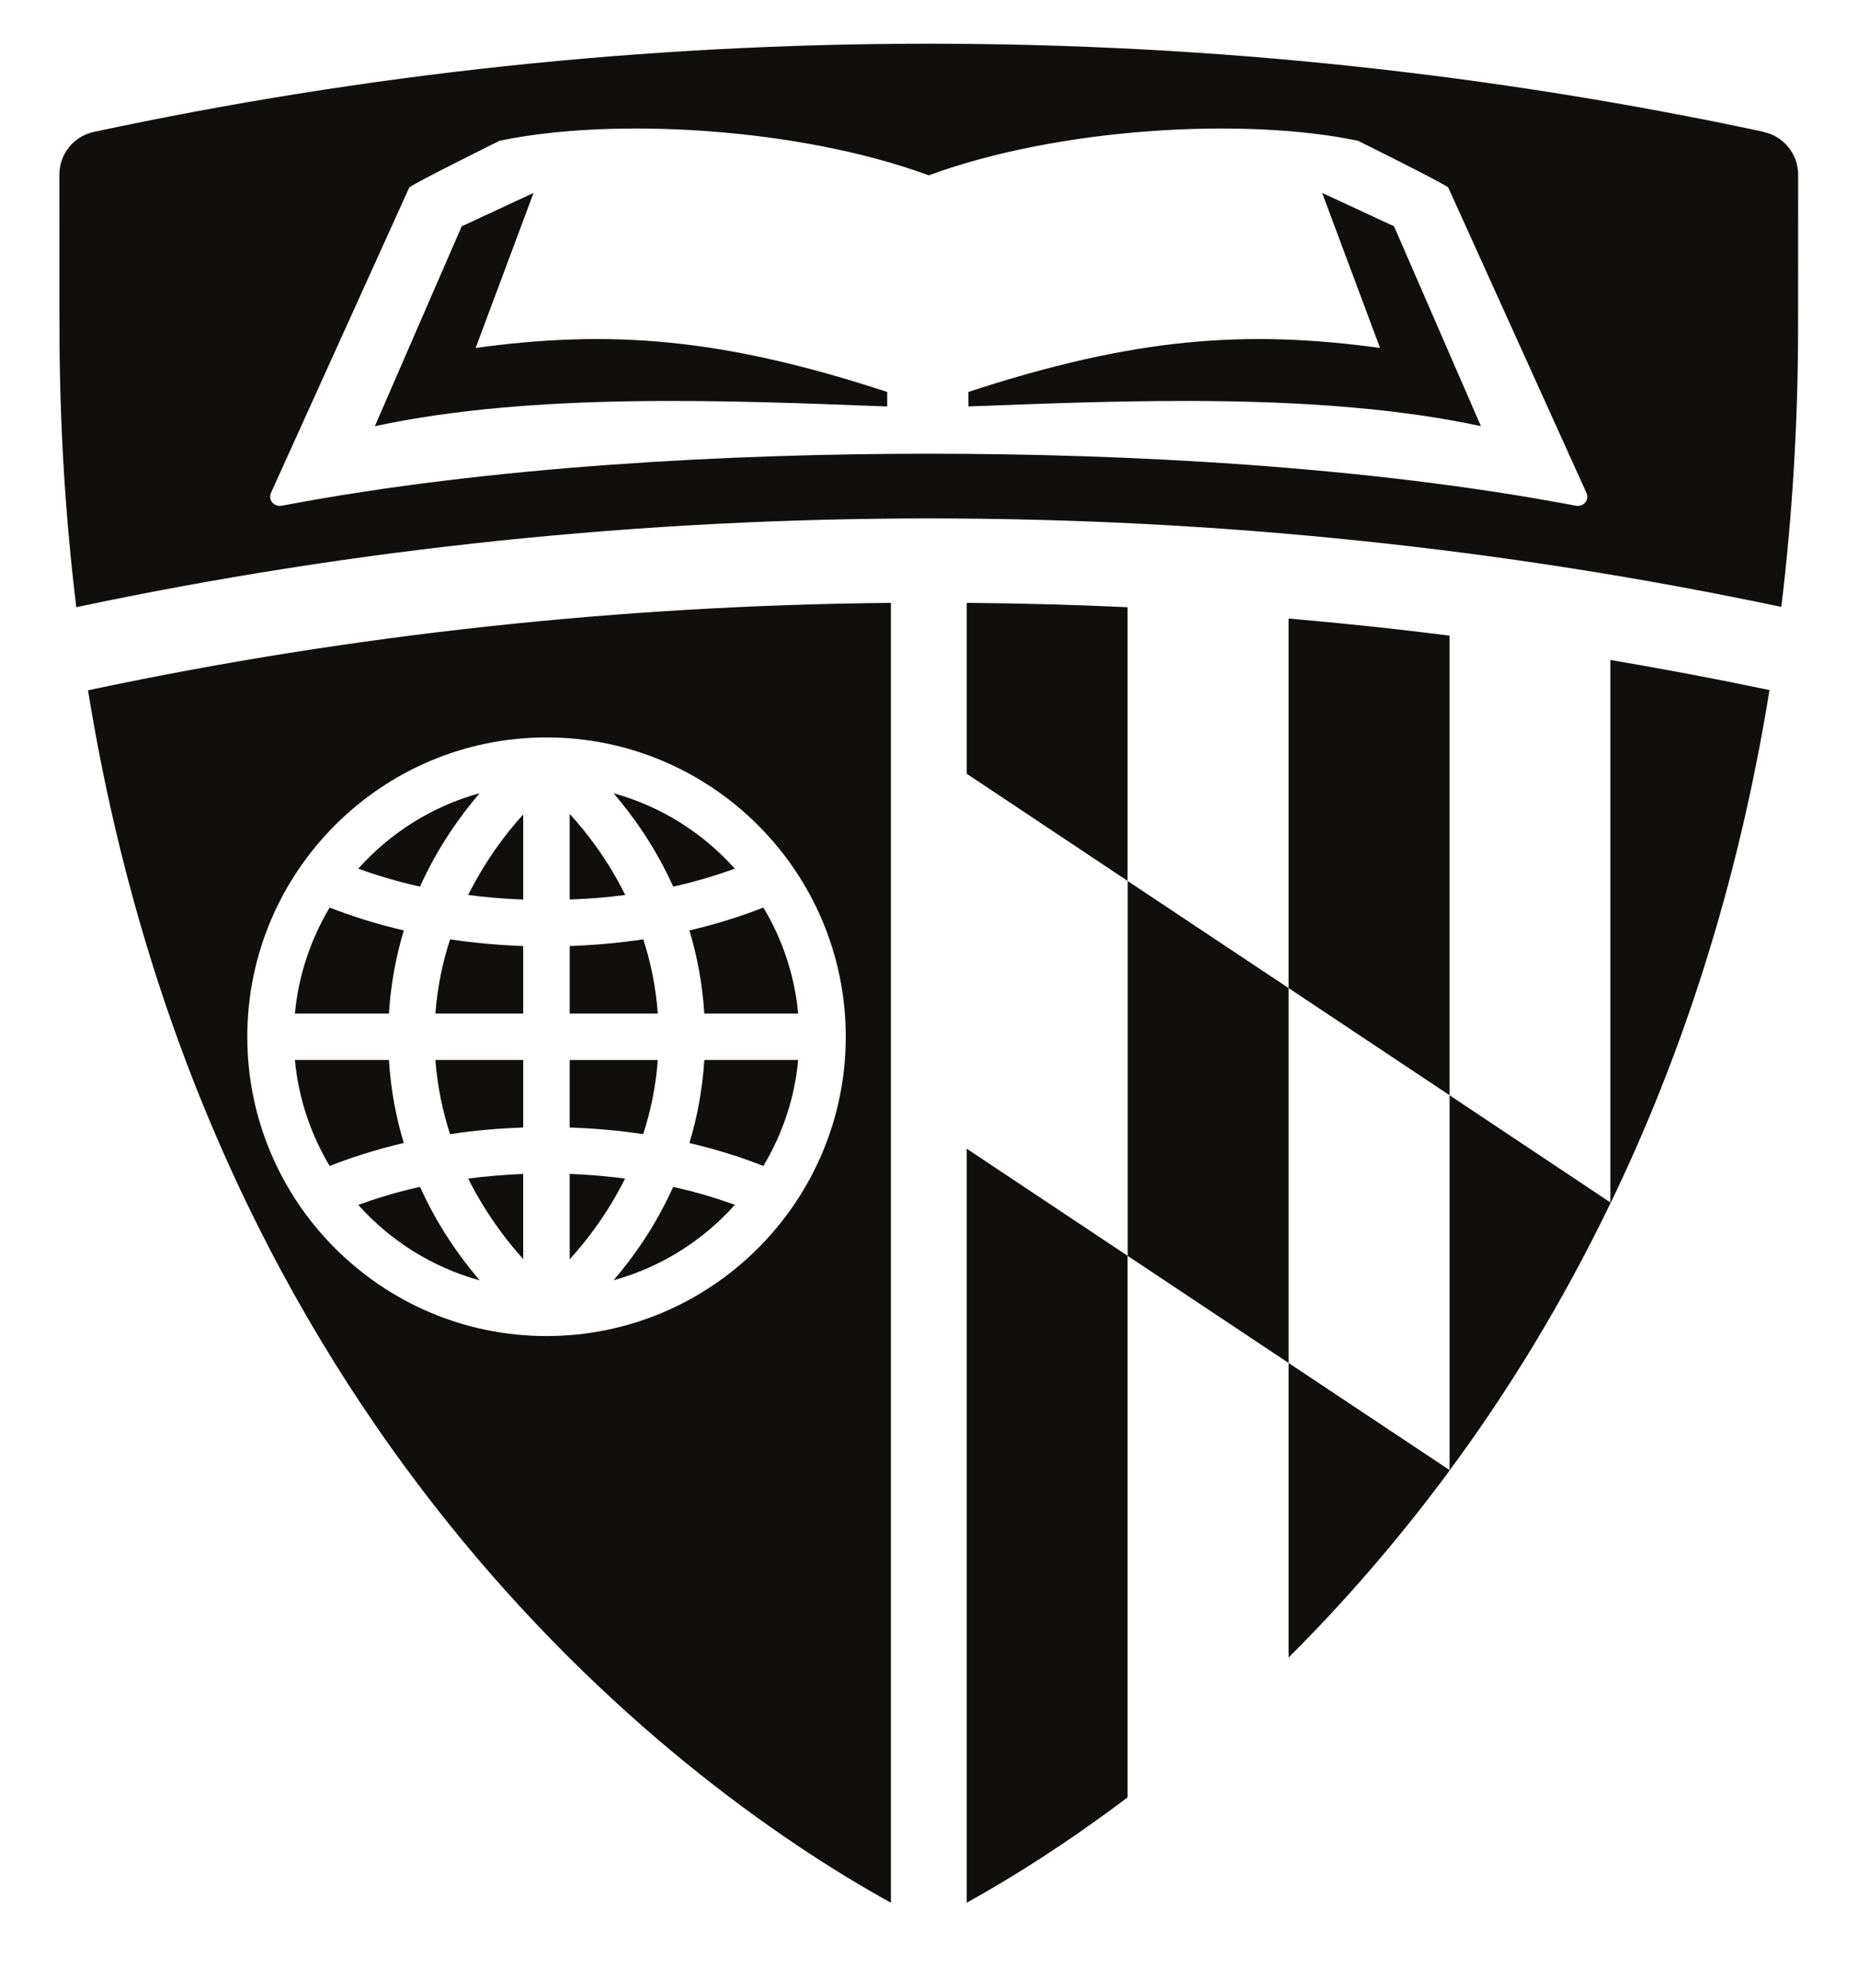 <?xml version="1.0" encoding="UTF-8" standalone="no"?>
<svg
   xmlns:dc="http://purl.org/dc/elements/1.1/"
   xmlns:cc="http://creativecommons.org/ns#"
   xmlns:rdf="http://www.w3.org/1999/02/22-rdf-syntax-ns#"
   xmlns:svg="http://www.w3.org/2000/svg"
   xmlns="http://www.w3.org/2000/svg"
   viewBox="0 0 57.333 61.333"
   height="61.333"
   width="57.333"
   xml:space="preserve"
   id="svg2"
   version="1.1"><defs
     id="defs6" /><g
     transform="matrix(1.333,0,0,-1.333,0,61.333)"
     id="g10"><g
       transform="scale(0.1)"
       id="g12"><path
         id="path14"
         style="fill:#100f0d;fill-opacity:1;fill-rule:nonzero;stroke:none"
         d="m 223.777,19.805 c 10.61,5.859 23.403,13.926 37.246,24.383 V 169.512 l -37.246,24.785 V 19.805" /><path
         id="path16"
         style="fill:#100f0d;fill-opacity:1;fill-rule:nonzero;stroke:none"
         d="m 223.777,281.063 37.246,-24.797 v 63.328 c -12.39,0.582 -24.812,0.91 -37.246,1.011 v -39.542" /><path
         id="path18"
         style="fill:#100f0d;fill-opacity:1;fill-rule:nonzero;stroke:none"
         d="m 335.559,313.008 c -12.383,1.594 -24.797,2.883 -37.27,3.969 v -85.508 l 37.27,-24.809 v 106.348" /><path
         id="path20"
         style="fill:#100f0d;fill-opacity:1;fill-rule:nonzero;stroke:none"
         d="M 298.289,144.707 V 76.543 c 12.531,12.461 25.149,26.875 37.27,43.262 v 0.117 l -37.27,24.785" /><path
         id="path22"
         style="fill:#100f0d;fill-opacity:1;fill-rule:nonzero;stroke:none"
         d="m 335.559,119.805 c 0.015,0.019 0.027,0.039 0.046,0.097 l -0.046,0.02 v -0.117" /><path
         id="path24"
         style="fill:#100f0d;fill-opacity:1;fill-rule:nonzero;stroke:none"
         d="m 372.773,307.395 v -125.52 l 0.11,-0.059 c 16.25,33.653 29.363,72.934 36.734,118.618 l -1.265,0.25 c -11.782,2.468 -23.657,4.675 -35.579,6.711" /><path
         id="path26"
         style="fill:#100f0d;fill-opacity:1;fill-rule:nonzero;stroke:none"
         d="m 261.047,256.238 v -86.746 l 37.242,-24.785 v 86.754 l -37.242,24.777" /><path
         id="path28"
         style="fill:#100f0d;fill-opacity:1;fill-rule:nonzero;stroke:none"
         d="m 335.559,206.66 v -86.738 l 0.046,-0.02 c 13.321,18.008 25.989,38.536 37.168,61.719 v 0.242 l -37.214,24.797" /><path
         id="path30"
         style="fill:#100f0d;fill-opacity:1;fill-rule:nonzero;stroke:none"
         d="m 372.773,181.621 c 0.047,0.059 0.079,0.137 0.11,0.195 l -0.11,0.059 v -0.254" /><path
         id="path32"
         style="fill:#100f0d;fill-opacity:1;fill-rule:nonzero;stroke:none"
         d="m 142.039,163.848 c 11.004,3.047 20.672,9.179 28.074,17.461 -4.062,1.464 -8.804,2.929 -14.285,4.14 -4.047,-9.004 -9.148,-16.191 -13.789,-21.601" /><path
         id="path34"
         style="fill:#100f0d;fill-opacity:1;fill-rule:nonzero;stroke:none"
         d="m 82.93,181.289 c 7.402,-8.281 17.097,-14.434 28.109,-17.461 -4.637,5.43 -9.75,12.617 -13.809,21.641 -5.492,-1.231 -10.227,-2.696 -14.301,-4.18" /><path
         id="path36"
         style="fill:#100f0d;fill-opacity:1;fill-rule:nonzero;stroke:none"
         d="m 121.121,271.648 c -4.047,-4.445 -8.785,-10.718 -12.738,-18.64 3.988,-0.528 8.226,-0.899 12.738,-1.059 v 19.699" /><path
         id="path38"
         style="fill:#100f0d;fill-opacity:1;fill-rule:nonzero;stroke:none"
         d="m 159.59,195.605 c 6.719,-1.582 12.449,-3.457 17.121,-5.312 4.379,7.324 7.238,15.605 8.059,24.531 h -21.727 c -0.445,-6.953 -1.672,-13.379 -3.453,-19.219" /><path
         id="path40"
         style="fill:#100f0d;fill-opacity:1;fill-rule:nonzero;stroke:none"
         d="m 111.035,276.563 c -11.012,-3.028 -20.699,-9.192 -28.109,-17.469 4.082,-1.473 8.809,-2.934 14.301,-4.153 4.058,9.004 9.168,16.204 13.808,21.622" /><path
         id="path42"
         style="fill:#100f0d;fill-opacity:1;fill-rule:nonzero;stroke:none"
         d="m 170.105,259.094 c -7.39,8.269 -17.07,14.418 -28.07,17.449 4.641,-5.422 9.762,-12.621 13.801,-21.602 5.48,1.219 10.219,2.692 14.269,4.153" /><path
         id="path44"
         style="fill:#100f0d;fill-opacity:1;fill-rule:nonzero;stroke:none"
         d="m 163.035,225.566 h 21.731 c -0.821,8.922 -3.668,17.223 -8.055,24.532 -4.676,-1.84 -10.395,-3.719 -17.125,-5.301 1.781,-5.852 3.012,-12.274 3.449,-19.231" /><path
         id="path46"
         style="fill:#100f0d;fill-opacity:1;fill-rule:nonzero;stroke:none"
         d="m 131.875,168.691 c 4.059,4.454 8.848,10.723 12.82,18.692 -4.011,0.527 -8.289,0.898 -12.82,1.074 v -19.766" /><path
         id="path48"
         style="fill:#100f0d;fill-opacity:1;fill-rule:nonzero;stroke:none"
         d="m 121.121,214.824 h -20.332 c 0.477,-6.23 1.695,-11.953 3.406,-17.168 5.2,0.801 10.848,1.328 16.926,1.543 v 15.625" /><path
         id="path50"
         style="fill:#100f0d;fill-opacity:1;fill-rule:nonzero;stroke:none"
         d="m 131.875,199.199 c 6.098,-0.215 11.793,-0.742 17.012,-1.543 1.699,5.215 2.929,10.938 3.386,17.157 h -20.398 v -15.614" /><path
         id="path52"
         style="fill:#100f0d;fill-opacity:1;fill-rule:nonzero;stroke:none"
         d="m 144.734,253.008 c -3.968,8.008 -8.777,14.32 -12.859,18.75 v -19.801 c 4.551,0.152 8.852,0.52 12.859,1.051" /><path
         id="path54"
         style="fill:#100f0d;fill-opacity:1;fill-rule:nonzero;stroke:none"
         d="m 152.273,225.566 c -0.457,6.243 -1.668,11.969 -3.367,17.176 -5.23,-0.785 -10.922,-1.336 -17.031,-1.554 v -15.622 h 20.398" /><path
         id="path56"
         style="fill:#100f0d;fill-opacity:1;fill-rule:nonzero;stroke:none"
         d="m 108.379,187.383 c 3.961,-7.891 8.691,-14.16 12.738,-18.633 v 19.707 c -4.508,-0.195 -8.75,-0.547 -12.738,-1.074" /><path
         id="path58"
         style="fill:#100f0d;fill-opacity:1;fill-rule:nonzero;stroke:none"
         d="m 93.477,244.797 c -6.75,1.582 -12.469,3.461 -17.168,5.297 -4.352,-7.313 -7.211,-15.606 -8.043,-24.528 h 21.766 c 0.438,6.957 1.668,13.379 3.445,19.231" /><path
         id="path60"
         style="fill:#100f0d;fill-opacity:1;fill-rule:nonzero;stroke:none"
         d="m 121.121,241.191 c -6.078,0.211 -11.726,0.762 -16.926,1.547 -1.711,-5.211 -2.929,-10.925 -3.406,-17.172 h 20.332 v 15.625" /><path
         id="path62"
         style="fill:#100f0d;fill-opacity:1;fill-rule:nonzero;stroke:none"
         d="M 90.031,214.824 H 68.266 c 0.832,-8.926 3.684,-17.207 8.043,-24.531 4.703,1.855 10.418,3.73 17.168,5.332 -1.777,5.82 -3.008,12.246 -3.445,19.199" /><path
         id="path64"
         style="fill:#100f0d;fill-opacity:1;fill-rule:nonzero;stroke:none"
         d="m 126.504,289.465 c 38.199,0 69.281,-31.07 69.281,-69.27 0,-38.164 -31.082,-69.257 -69.281,-69.257 -38.188,0 -69.258,31.093 -69.258,69.257 0,38.2 31.07,69.27 69.258,69.27 M 20.375,300.359 C 47.723,131.348 153.535,48.867 206.234,19.805 V 320.602 C 143.945,320.023 81.887,313.355 21.664,300.645 l -1.289,-0.286" /><path
         id="path66"
         style="fill:#100f0d;fill-opacity:1;fill-rule:nonzero;stroke:none"
         d="m 364.707,343.098 c -48.445,9.199 -104.109,12.019 -149.687,12.019 h -0.04 c -45.582,0 -101.253,-2.82 -149.683,-12.019 -1.828,-0.371 -3.453,1.297 -2.441,3.242 l 31.871,70.355 c 0.32,0.649 20.91,10.84 20.91,10.84 26.172,5.504 69.25,3.078 99.312,-7.98 h 0.11 c 30.058,11.058 73.125,13.484 99.296,7.98 0,0 20.586,-10.191 20.911,-10.84 l 31.851,-70.355 c 1.028,-1.945 -0.586,-3.613 -2.41,-3.242 m 43.516,86.476 -0.137,0.074 C 345.801,442.934 281.223,449.996 215,449.996 c -66.324,0 -130.981,-7.082 -193.324,-20.422 l -0.27,-0.066 c -4.399,-1.09 -7.66,-5.059 -7.66,-9.809 l 0.019,-34.941 c 0,-22.953 1.391,-44.613 3.898,-65.153 64.742,13.7 131.137,20.54 197.512,20.54 66.301,0 132.59,-6.84 197.179,-20.477 2.481,20.5 3.883,42.16 3.883,65.09 l 0.012,34.941 c 0,4.867 -3.445,8.938 -8.027,9.875" /><path
         id="path68"
         style="fill:#100f0d;fill-opacity:1;fill-rule:nonzero;stroke:none"
         d="m 306.063,415.469 13.402,-35.879 c -31.223,4.289 -57.094,2.34 -95.285,-10.172 v -3.359 c 36.093,1.359 81.738,3.371 118.633,-4.559 l -20.11,46.25 -16.64,7.719" /><path
         id="path70"
         style="fill:#100f0d;fill-opacity:1;fill-rule:nonzero;stroke:none"
         d="m 110.105,379.59 13.403,35.879 -16.633,-7.731 -20.105,-46.25 c 36.879,7.942 82.528,5.934 118.606,4.563 v 3.359 c -38.18,12.52 -64.059,14.473 -95.27,10.18" /></g></g></svg>